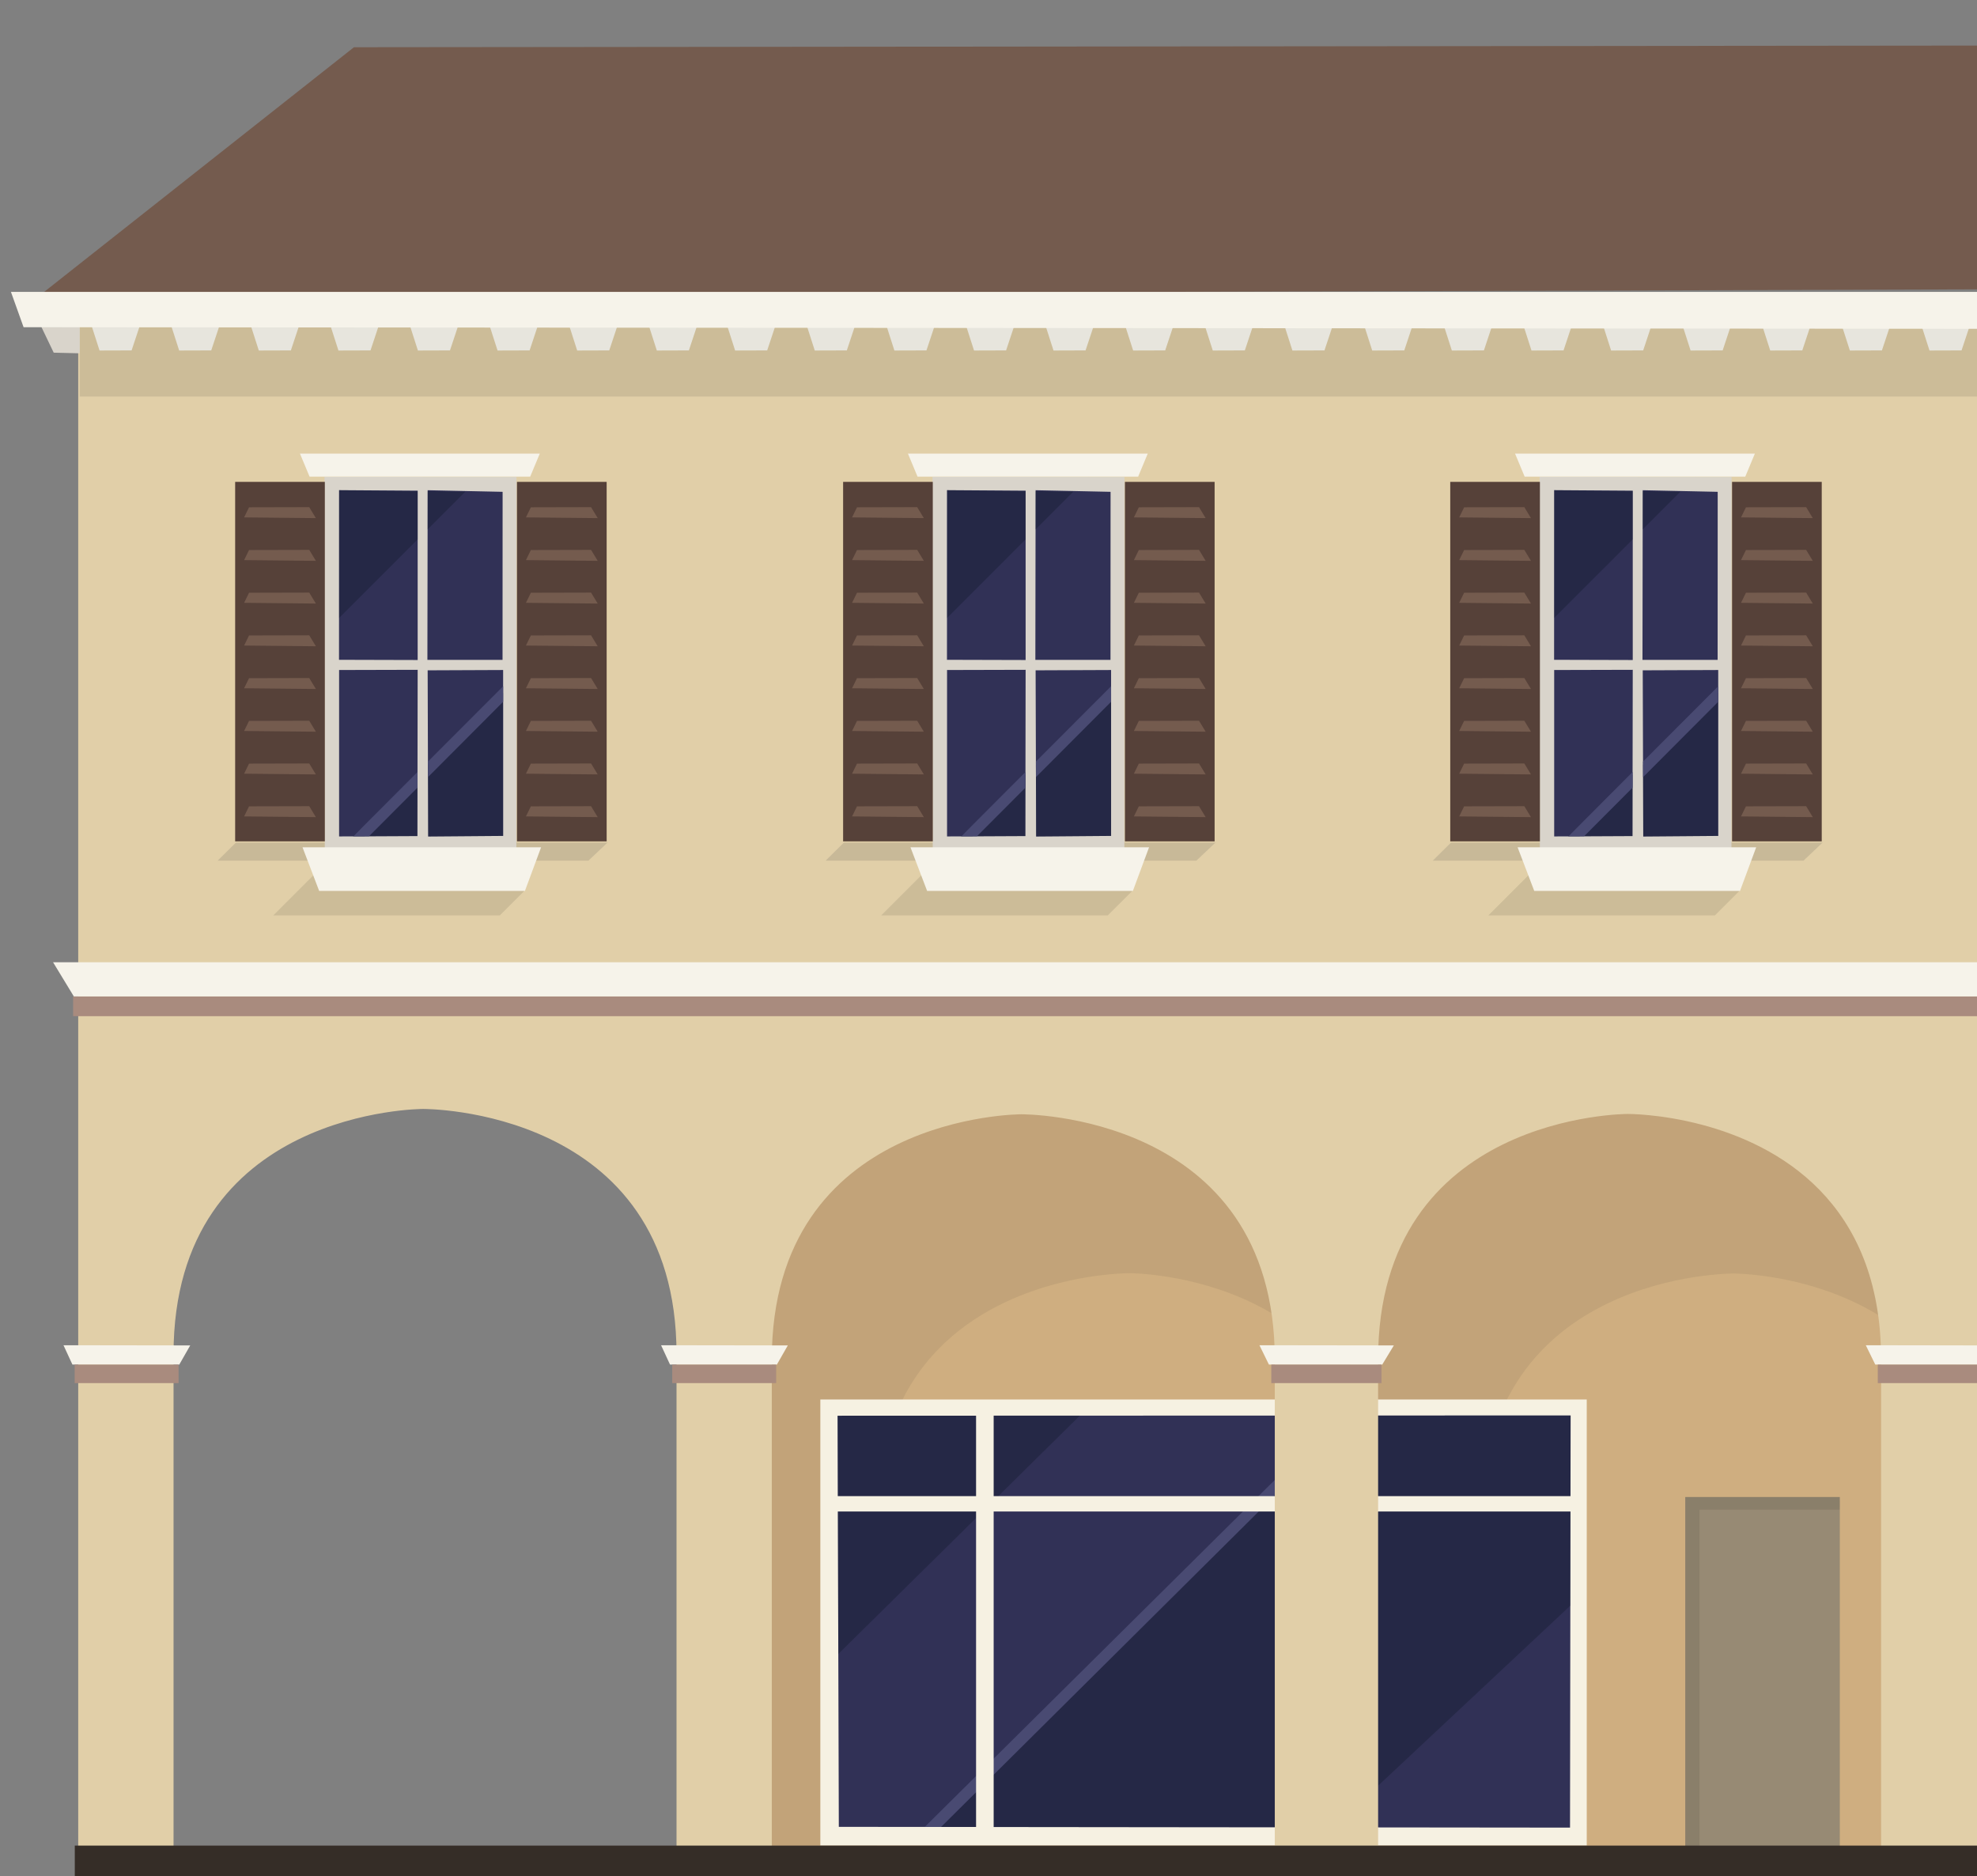 <?xml version="1.0" encoding="UTF-8" standalone="no"?>
<!DOCTYPE svg PUBLIC "-//W3C//DTD SVG 1.1//EN" "http://www.w3.org/Graphics/SVG/1.1/DTD/svg11.dtd">
<svg width="100%" height="100%" viewBox="0 0 980 930" version="1.1" xmlns="http://www.w3.org/2000/svg" xmlns:xlink="http://www.w3.org/1999/xlink" xml:space="preserve" xmlns:serif="http://www.serif.com/" style="fill-rule:evenodd;clip-rule:evenodd;stroke-linejoin:round;stroke-miterlimit:2;">
    <rect x="0" y="0" width="980" height="930" fill="#808080" stroke="none"/>
    <g id="arcade-right" transform="matrix(-1.27,0,0,1.27,980.237,0.36)">
        <g id="upstairs-wall" serif:id="upstairs wall" transform="matrix(1,0,0,1.032,0,-4.015)">
            <rect x="0" y="126.681" width="741.312" height="247.192" style="fill:rgb(225,207,168);"/>
        </g>
        <rect id="ground-floor-wall" serif:id="ground floor wall" x="0" y="384.373" width="494.72" height="336.181" style="fill:rgb(207,174,128);"/>
        <g id="door">
            <rect x="53.734" y="583.957" width="60.314" height="136.597" style="fill:rgb(151,138,116);"/>
            <g transform="matrix(-1,0,0,1,167.813,0)">
                <path d="M114.079,588.892L114.048,583.957L53.734,583.957L53.734,720.554L59.32,720.554L59.32,588.892L114.079,588.892Z" style="fill:rgb(42,42,41);fill-opacity:0.12;"/>
            </g>
        </g>
        <path id="shadow" d="M507.207,402.652L507.207,720L429.523,720.554L429.523,592.321C429.523,530.404 388.901,508.535 359.812,500.814C343.588,496.507 330.951,496.603 330.951,496.603C330.951,496.603 233.862,496.439 233.862,592.321L233.862,719.993L193.67,719.993L193.67,592.448C193.67,495.998 95.096,496.73 95.096,496.73C95.096,496.73 50.75,496.664 22,526.218L22,405.942L507.207,402.652Z" style="fill:rgb(42,42,41);fill-opacity:0.08;"/>
        <g id="window" transform="matrix(1,0,0,1,2002.83,541.589)">
            <g transform="matrix(26.391,0,0,1.042,-13769.5,-571.837)">
                <rect x="451.638" y="552.919" width="11.335" height="167.081" style="fill:rgb(246,241,226);"/>
            </g>
            <g transform="matrix(-25.241,0,0,0.922,9841.88,-492.142)">
                <path d="M462.973,545.211L451.638,545.319L451.657,719.339L462.964,719.664L462.973,545.211Z" style="fill:rgb(49,49,86);"/>
                <clipPath id="_clip1">
                    <path d="M462.973,545.211L451.638,545.319L451.657,719.339L462.964,719.664L462.973,545.211Z"/>
                </clipPath>
                <g clip-path="url(#_clip1)">
                    <g transform="matrix(0.04,0,0,1.084,432.536,-271.3)">
                        <path d="M669.433,913.975L768.249,820.47L768.249,751.075L678.883,751.639L516.398,913.975L669.433,913.975Z" style="fill:rgb(10,23,35);fill-opacity:0.3;fill-rule:nonzero;"/>
                    </g>
                    <g transform="matrix(0.04,0,0,1.084,432.536,-271.3)">
                        <path d="M517.503,913.975L679.891,751.075L673.868,751.075L511.176,913.975L517.503,913.975Z" style="fill:rgb(73,74,114);fill-rule:nonzero;"/>
                    </g>
                    <g transform="matrix(0.04,0,0,1.084,432.922,-149.729)">
                        <path d="M568.789,633.949L462.357,740.031L462.426,633.953L568.789,633.949Z" style="fill:rgb(10,23,35);fill-opacity:0.3;fill-rule:nonzero;"/>
                    </g>
                </g>
            </g>
            <g transform="matrix(1.004,0,0,1,-2003.18,-541.589)">
                <rect x="158.172" y="583.609" width="286.914" height="6" style="fill:rgb(246,241,226);"/>
            </g>
            <g transform="matrix(1,0,0,1.074,-2002.83,-591.954)">
                <rect x="384" y="559.3" width="6.867" height="152.315" style="fill:rgb(246,241,226);"/>
            </g>
        </g>
        <g id="arches">
            <path d="M-0.001,384.372L-0.001,720.554L37.618,720.554L37.618,530.177C37.618,468.26 78.378,446.391 107.565,438.669C123.845,434.363 136.524,434.458 136.524,434.458C136.524,434.458 233.942,434.294 233.942,530.177L233.942,720.554L274.271,720.554L274.271,530.304C274.271,433.853 373.179,434.585 373.179,434.585C373.179,434.585 470.597,434.421 470.597,530.304L470.597,720.554L507.78,720.554L507.78,528.226C507.78,431.775 606.687,432.507 606.687,432.507C606.687,432.507 704.106,432.343 704.106,528.226L704.106,720.554L741.312,720.554L741.312,384.372L-0.001,384.372Z" style="fill:rgb(225,207,168);"/>
            <g>
                <g transform="matrix(2.266,0,0,2.266,208.993,487.747)">
                    <path d="M10.3,19.652L29.822,19.64L31.451,16.316L8.3,16.347L10.3,19.651L10.3,19.652Z" style="fill:rgb(246,243,234);fill-rule:nonzero;"/>
                </g>
                <g transform="matrix(1.088,0,0,1,-22.249,0)">
                    <rect x="234.255" y="532.28" width="39.537" height="7.221" style="fill:rgb(169,139,126);"/>
                </g>
            </g>
            <g transform="matrix(0.943,0,0,1,249.526,0)">
                <g transform="matrix(2.266,0,0,2.266,208.993,487.747)">
                    <path d="M10.3,19.652L29.822,19.64L31.451,16.316L8.3,16.347L10.3,19.651L10.3,19.652Z" style="fill:rgb(246,243,234);fill-rule:nonzero;"/>
                </g>
                <g transform="matrix(1.088,0,0,1,-22.249,0)">
                    <rect x="234.255" y="532.28" width="39.537" height="7.221" style="fill:rgb(169,139,126);"/>
                </g>
            </g>
            <g transform="matrix(0.943,0,0,1,482.776,0)">
                <g transform="matrix(2.266,0,0,2.266,208.993,487.747)">
                    <path d="M10.3,19.652L29.822,19.64L31.451,16.316L8.3,16.347L10.3,19.651L10.3,19.652Z" style="fill:rgb(246,243,234);fill-rule:nonzero;"/>
                </g>
                <g transform="matrix(1.088,0,0,1,-22.249,0)">
                    <rect x="234.255" y="532.28" width="39.537" height="7.221" style="fill:rgb(169,139,126);"/>
                </g>
            </g>
            <g transform="matrix(1,0,0,1,-236.667,0)">
                <g transform="matrix(2.266,0,0,2.266,208.993,487.747)">
                    <path d="M12.211,19.651L29.822,19.64L31.451,16.316L12.211,16.347L12.211,19.651Z" style="fill:rgb(246,243,234);fill-rule:nonzero;"/>
                </g>
                <g transform="matrix(0.983,0,0,1,6.442,0)">
                    <rect x="234.255" y="532.28" width="39.537" height="7.221" style="fill:rgb(169,139,126);"/>
                </g>
            </g>
        </g>
        <g id="floor-divider" serif:id="floor divider" transform="matrix(1.129,0,0,0.635,-252.81,-388.652)">
            <g transform="matrix(0.888,0,0,1.575,223.999,618.521)">
                <rect x="-0.001" y="384.372" width="741.313" height="7.768" style="fill:rgb(169,139,126);"/>
            </g>
            <path d="M224,1203L889.228,1203L882.047,1224L224,1224L224,1203Z" style="fill:rgb(246,243,234);fill-rule:nonzero;"/>
        </g>
        <g id="window1" serif:id="window" transform="matrix(1,0,0,1,501.524,134.31)">
            <g transform="matrix(-0.5,0,0,0.5,436.368,-319.701)">
                <path d="M516.286,1027.88L502.01,1042L791.42,1042L806.347,1027.88L516.286,1027.88Z" style="fill:rgb(10,23,35);fill-opacity:0.12;fill-rule:nonzero;"/>
            </g>
            <g transform="matrix(1.044,0,0,1.055,-3.012,-372.057)">
                <path d="M140.388,539.055L68.755,539.196L68.711,401.545L140.479,401.481L140.388,539.055Z" style="fill:rgb(217,212,203);fill-rule:nonzero;"/>
            </g>
            <g transform="matrix(-1,0,0,1,576.599,-127.31)">
                <path d="M502.663,318.946L473.403,319.175L473.203,254.321L502.663,254.2L502.663,318.946ZM469.203,319.008L438.637,319.153L438.637,254.2L469.303,254.121L469.203,319.008ZM502.431,250.237L473.103,250.239L473.203,184.032L502.459,184.658L502.431,250.237ZM469.303,250.299L438.603,250.216L438.637,184.011L469.303,184.221L469.303,250.299Z" style="fill:rgb(49,49,86);fill-rule:nonzero;"/>
                <clipPath id="_clip2">
                    <path d="M502.663,318.946L473.403,319.175L473.203,254.321L502.663,254.2L502.663,318.946ZM469.203,319.008L438.637,319.153L438.637,254.2L469.303,254.121L469.203,319.008ZM502.431,250.237L473.103,250.239L473.203,184.032L502.459,184.658L502.431,250.237ZM469.303,250.299L438.603,250.216L438.637,184.011L469.303,184.221L469.303,250.299Z" clip-rule="nonzero"/>
                </clipPath>
                <g clip-path="url(#_clip2)">
                    <g transform="matrix(1,0,0,1,358.639,-198.596)">
                        <path d="M195.579,522.475L195.613,412.479L79.998,522.881L195.579,522.475Z" style="fill:rgb(10,23,35);fill-opacity:0.3;fill-rule:nonzero;"/>
                    </g>
                    <g transform="matrix(1,0,0,1,354.194,-193.565)">
                        <path d="M85.288,523.512L195.608,412.895L195.623,412.912L195.639,407.459L195.06,407.448L79.184,523.491L85.288,523.512Z" style="fill:rgb(73,74,114);fill-rule:nonzero;"/>
                    </g>
                    <g transform="matrix(1.379,0,0,1.379,336.664,-376.97)">
                        <path d="M73.951,442.975L73.951,406.827L109.701,407.209" style="fill:rgb(10,23,35);fill-opacity:0.3;fill-rule:nonzero;"/>
                    </g>
                </g>
            </g>
            <g transform="matrix(-1,0,0,1,212.725,-326.128)">
                <path d="M147.812,535.555L146.94,539.352L137.478,548.803L49.061,548.803L71.435,526.428L147.812,535.555Z" style="fill:rgb(42,42,41);fill-opacity:0.12;fill-rule:nonzero;"/>
            </g>
            <g transform="matrix(1,0,0,1,-1,-326.128)">
                <path d="M146.747,539.221L66.426,539.221L60.121,522.219L153.236,522.219L146.747,539.221Z" style="fill:rgb(246,243,234);fill-rule:nonzero;"/>
            </g>
            <g transform="matrix(1,0,0,1,0,-350.125)">
                <path d="M153.236,392.553L149.488,401.545L63.373,401.545L59.625,392.553L153.236,392.553Z" style="fill:rgb(246,243,234);fill-rule:nonzero;"/>
            </g>
            <g>
                <g transform="matrix(0.5,0,0,0.917,-225.47,-749.826)">
                    <rect x="738" y="876" width="70" height="153" style="fill:rgb(86,65,57);"/>
                </g>
                <g transform="matrix(1,0,0,1,1.926,8.667)">
                    <g transform="matrix(0.5,0,0,0.5,-117.171,-387.603)">
                        <path d="M580.568,892.532L576.716,884.661L529.716,884.55L524.533,893.094L580.568,892.532Z" style="fill:rgb(116,91,78);fill-rule:nonzero;"/>
                    </g>
                    <g transform="matrix(0.5,0,0,0.5,-117.171,-335.603)">
                        <path d="M580.568,1021.93L576.716,1014.06L529.716,1013.95L524.533,1022.49L580.568,1021.93Z" style="fill:rgb(116,91,78);fill-rule:nonzero;"/>
                    </g>
                    <g transform="matrix(0.5,0,0,0.5,-117.171,-339.334)">
                        <path d="M580.568,996.05L576.716,988.179L529.716,988.068L524.533,996.612L580.568,996.05Z" style="fill:rgb(116,91,78);fill-rule:nonzero;"/>
                    </g>
                    <g transform="matrix(0.5,0,0,0.5,-117.171,-359.737)">
                        <path d="M580.568,970.17L576.716,962.299L529.716,962.188L524.533,970.732L580.568,970.17Z" style="fill:rgb(116,91,78);fill-rule:nonzero;"/>
                    </g>
                    <g transform="matrix(0.5,0,0,0.5,-117.171,-363.469)">
                        <path d="M580.568,944.291L576.716,936.42L529.716,936.309L524.533,944.853L580.568,944.291Z" style="fill:rgb(116,91,78);fill-rule:nonzero;"/>
                    </g>
                    <g transform="matrix(0.5,0,0,0.5,-117.171,-383.871)">
                        <path d="M580.568,918.412L576.716,910.541L529.716,910.43L524.533,918.974L580.568,918.412Z" style="fill:rgb(116,91,78);fill-rule:nonzero;"/>
                    </g>
                    <g transform="matrix(0.5,0,0,0.5,-117.171,-367.2)">
                        <path d="M580.568,918.412L576.716,910.541L529.716,910.43L524.533,918.974L580.568,918.412Z" style="fill:rgb(116,91,78);fill-rule:nonzero;"/>
                    </g>
                    <g transform="matrix(0.5,0,0,0.5,-117.171,-317.187)">
                        <path d="M580.568,918.412L576.716,910.541L529.716,910.43L524.533,918.974L580.568,918.412Z" style="fill:rgb(116,91,78);fill-rule:nonzero;"/>
                    </g>
                </g>
            </g>
            <g transform="matrix(1,0,0,1,1.574,8.667)">
                <g transform="matrix(0.5,0,0,0.917,-227.044,-758.492)">
                    <rect x="518" y="876" width="70" height="153" style="fill:rgb(86,65,57);"/>
                </g>
                <g transform="matrix(1,0,0,1,0.352,0)">
                    <g transform="matrix(0.5,0,0,0.5,-227.171,-387.603)">
                        <path d="M580.568,892.532L576.716,884.661L529.716,884.55L524.533,893.094L580.568,892.532Z" style="fill:rgb(116,91,78);fill-rule:nonzero;"/>
                    </g>
                    <g transform="matrix(0.5,0,0,0.5,-227.171,-335.603)">
                        <path d="M580.568,1021.93L576.716,1014.06L529.716,1013.95L524.533,1022.49L580.568,1021.93Z" style="fill:rgb(116,91,78);fill-rule:nonzero;"/>
                    </g>
                    <g transform="matrix(0.5,0,0,0.5,-227.171,-339.334)">
                        <path d="M580.568,996.05L576.716,988.179L529.716,988.068L524.533,996.612L580.568,996.05Z" style="fill:rgb(116,91,78);fill-rule:nonzero;"/>
                    </g>
                    <g transform="matrix(0.5,0,0,0.5,-227.171,-359.737)">
                        <path d="M580.568,970.17L576.716,962.299L529.716,962.188L524.533,970.732L580.568,970.17Z" style="fill:rgb(116,91,78);fill-rule:nonzero;"/>
                    </g>
                    <g transform="matrix(0.5,0,0,0.5,-227.171,-363.469)">
                        <path d="M580.568,944.291L576.716,936.42L529.716,936.309L524.533,944.853L580.568,944.291Z" style="fill:rgb(116,91,78);fill-rule:nonzero;"/>
                    </g>
                    <g transform="matrix(0.5,0,0,0.5,-227.171,-383.871)">
                        <path d="M580.568,918.412L576.716,910.541L529.716,910.43L524.533,918.974L580.568,918.412Z" style="fill:rgb(116,91,78);fill-rule:nonzero;"/>
                    </g>
                    <g transform="matrix(0.5,0,0,0.5,-227.171,-367.2)">
                        <path d="M580.568,918.412L576.716,910.541L529.716,910.43L524.533,918.974L580.568,918.412Z" style="fill:rgb(116,91,78);fill-rule:nonzero;"/>
                    </g>
                    <g transform="matrix(0.5,0,0,0.5,-227.171,-317.187)">
                        <path d="M580.568,918.412L576.716,910.541L529.716,910.43L524.533,918.974L580.568,918.412Z" style="fill:rgb(116,91,78);fill-rule:nonzero;"/>
                    </g>
                </g>
            </g>
        </g>
        <g id="window2" serif:id="window" transform="matrix(1,0,0,1,264.228,134.31)">
            <g transform="matrix(-0.5,0,0,0.5,436.368,-319.701)">
                <path d="M516.286,1027.88L502.01,1042L791.42,1042L806.347,1027.88L516.286,1027.88Z" style="fill:rgb(10,23,35);fill-opacity:0.12;fill-rule:nonzero;"/>
            </g>
            <g transform="matrix(1.044,0,0,1.055,-3.012,-372.057)">
                <path d="M140.388,539.055L68.755,539.196L68.711,401.545L140.479,401.481L140.388,539.055Z" style="fill:rgb(217,212,203);fill-rule:nonzero;"/>
            </g>
            <g transform="matrix(-1,0,0,1,576.599,-127.31)">
                <path d="M502.663,318.946L473.403,319.175L473.203,254.321L502.663,254.2L502.663,318.946ZM469.203,319.008L438.637,319.153L438.637,254.2L469.303,254.121L469.203,319.008ZM502.431,250.237L473.103,250.239L473.203,184.032L502.459,184.658L502.431,250.237ZM469.303,250.299L438.603,250.216L438.637,184.011L469.303,184.221L469.303,250.299Z" style="fill:rgb(49,49,86);fill-rule:nonzero;"/>
                <clipPath id="_clip3">
                    <path d="M502.663,318.946L473.403,319.175L473.203,254.321L502.663,254.2L502.663,318.946ZM469.203,319.008L438.637,319.153L438.637,254.2L469.303,254.121L469.203,319.008ZM502.431,250.237L473.103,250.239L473.203,184.032L502.459,184.658L502.431,250.237ZM469.303,250.299L438.603,250.216L438.637,184.011L469.303,184.221L469.303,250.299Z" clip-rule="nonzero"/>
                </clipPath>
                <g clip-path="url(#_clip3)">
                    <g transform="matrix(1,0,0,1,358.639,-198.596)">
                        <path d="M195.579,522.475L195.613,412.479L79.998,522.881L195.579,522.475Z" style="fill:rgb(10,23,35);fill-opacity:0.3;fill-rule:nonzero;"/>
                    </g>
                    <g transform="matrix(1,0,0,1,354.194,-193.565)">
                        <path d="M85.288,523.512L195.608,412.895L195.623,412.912L195.639,407.459L195.06,407.448L79.184,523.491L85.288,523.512Z" style="fill:rgb(73,74,114);fill-rule:nonzero;"/>
                    </g>
                    <g transform="matrix(1.379,0,0,1.379,336.664,-376.97)">
                        <path d="M73.951,442.975L73.951,406.827L109.701,407.209" style="fill:rgb(10,23,35);fill-opacity:0.3;fill-rule:nonzero;"/>
                    </g>
                </g>
            </g>
            <g transform="matrix(-1,0,0,1,212.725,-326.128)">
                <path d="M147.812,535.555L146.94,539.352L137.478,548.803L49.061,548.803L71.435,526.428L147.812,535.555Z" style="fill:rgb(42,42,41);fill-opacity:0.12;fill-rule:nonzero;"/>
            </g>
            <g transform="matrix(1,0,0,1,-1,-326.128)">
                <path d="M146.747,539.221L66.426,539.221L60.121,522.219L153.236,522.219L146.747,539.221Z" style="fill:rgb(246,243,234);fill-rule:nonzero;"/>
            </g>
            <g transform="matrix(1,0,0,1,0,-350.125)">
                <path d="M153.236,392.553L149.488,401.545L63.373,401.545L59.625,392.553L153.236,392.553Z" style="fill:rgb(246,243,234);fill-rule:nonzero;"/>
            </g>
            <g>
                <g transform="matrix(0.5,0,0,0.917,-225.47,-749.826)">
                    <rect x="738" y="876" width="70" height="153" style="fill:rgb(86,65,57);"/>
                </g>
                <g transform="matrix(1,0,0,1,1.926,8.667)">
                    <g transform="matrix(0.5,0,0,0.5,-117.171,-387.603)">
                        <path d="M580.568,892.532L576.716,884.661L529.716,884.55L524.533,893.094L580.568,892.532Z" style="fill:rgb(116,91,78);fill-rule:nonzero;"/>
                    </g>
                    <g transform="matrix(0.5,0,0,0.5,-117.171,-335.603)">
                        <path d="M580.568,1021.93L576.716,1014.06L529.716,1013.95L524.533,1022.49L580.568,1021.93Z" style="fill:rgb(116,91,78);fill-rule:nonzero;"/>
                    </g>
                    <g transform="matrix(0.5,0,0,0.5,-117.171,-339.334)">
                        <path d="M580.568,996.05L576.716,988.179L529.716,988.068L524.533,996.612L580.568,996.05Z" style="fill:rgb(116,91,78);fill-rule:nonzero;"/>
                    </g>
                    <g transform="matrix(0.5,0,0,0.5,-117.171,-359.737)">
                        <path d="M580.568,970.17L576.716,962.299L529.716,962.188L524.533,970.732L580.568,970.17Z" style="fill:rgb(116,91,78);fill-rule:nonzero;"/>
                    </g>
                    <g transform="matrix(0.5,0,0,0.5,-117.171,-363.469)">
                        <path d="M580.568,944.291L576.716,936.42L529.716,936.309L524.533,944.853L580.568,944.291Z" style="fill:rgb(116,91,78);fill-rule:nonzero;"/>
                    </g>
                    <g transform="matrix(0.5,0,0,0.5,-117.171,-383.871)">
                        <path d="M580.568,918.412L576.716,910.541L529.716,910.43L524.533,918.974L580.568,918.412Z" style="fill:rgb(116,91,78);fill-rule:nonzero;"/>
                    </g>
                    <g transform="matrix(0.5,0,0,0.5,-117.171,-367.2)">
                        <path d="M580.568,918.412L576.716,910.541L529.716,910.43L524.533,918.974L580.568,918.412Z" style="fill:rgb(116,91,78);fill-rule:nonzero;"/>
                    </g>
                    <g transform="matrix(0.5,0,0,0.5,-117.171,-317.187)">
                        <path d="M580.568,918.412L576.716,910.541L529.716,910.43L524.533,918.974L580.568,918.412Z" style="fill:rgb(116,91,78);fill-rule:nonzero;"/>
                    </g>
                </g>
            </g>
            <g transform="matrix(1,0,0,1,1.574,8.667)">
                <g transform="matrix(0.5,0,0,0.917,-227.044,-758.492)">
                    <rect x="518" y="876" width="70" height="153" style="fill:rgb(86,65,57);"/>
                </g>
                <g transform="matrix(1,0,0,1,0.352,0)">
                    <g transform="matrix(0.5,0,0,0.5,-227.171,-387.603)">
                        <path d="M580.568,892.532L576.716,884.661L529.716,884.55L524.533,893.094L580.568,892.532Z" style="fill:rgb(116,91,78);fill-rule:nonzero;"/>
                    </g>
                    <g transform="matrix(0.5,0,0,0.5,-227.171,-335.603)">
                        <path d="M580.568,1021.93L576.716,1014.06L529.716,1013.95L524.533,1022.49L580.568,1021.93Z" style="fill:rgb(116,91,78);fill-rule:nonzero;"/>
                    </g>
                    <g transform="matrix(0.5,0,0,0.5,-227.171,-339.334)">
                        <path d="M580.568,996.05L576.716,988.179L529.716,988.068L524.533,996.612L580.568,996.05Z" style="fill:rgb(116,91,78);fill-rule:nonzero;"/>
                    </g>
                    <g transform="matrix(0.5,0,0,0.5,-227.171,-359.737)">
                        <path d="M580.568,970.17L576.716,962.299L529.716,962.188L524.533,970.732L580.568,970.17Z" style="fill:rgb(116,91,78);fill-rule:nonzero;"/>
                    </g>
                    <g transform="matrix(0.5,0,0,0.5,-227.171,-363.469)">
                        <path d="M580.568,944.291L576.716,936.42L529.716,936.309L524.533,944.853L580.568,944.291Z" style="fill:rgb(116,91,78);fill-rule:nonzero;"/>
                    </g>
                    <g transform="matrix(0.5,0,0,0.5,-227.171,-383.871)">
                        <path d="M580.568,918.412L576.716,910.541L529.716,910.43L524.533,918.974L580.568,918.412Z" style="fill:rgb(116,91,78);fill-rule:nonzero;"/>
                    </g>
                    <g transform="matrix(0.5,0,0,0.5,-227.171,-367.2)">
                        <path d="M580.568,918.412L576.716,910.541L529.716,910.43L524.533,918.974L580.568,918.412Z" style="fill:rgb(116,91,78);fill-rule:nonzero;"/>
                    </g>
                    <g transform="matrix(0.5,0,0,0.5,-227.171,-317.187)">
                        <path d="M580.568,918.412L576.716,910.541L529.716,910.43L524.533,918.974L580.568,918.412Z" style="fill:rgb(116,91,78);fill-rule:nonzero;"/>
                    </g>
                </g>
            </g>
        </g>
        <g id="window3" serif:id="window" transform="matrix(1,0,0,1,27.257,134.31)">
            <g transform="matrix(-0.5,0,0,0.5,436.368,-319.701)">
                <path d="M516.286,1027.88L502.01,1042L791.42,1042L806.347,1027.88L516.286,1027.88Z" style="fill:rgb(10,23,35);fill-opacity:0.12;fill-rule:nonzero;"/>
            </g>
            <g transform="matrix(1.044,0,0,1.055,-3.012,-372.057)">
                <path d="M140.388,539.055L68.755,539.196L68.711,401.545L140.479,401.481L140.388,539.055Z" style="fill:rgb(217,212,203);fill-rule:nonzero;"/>
            </g>
            <g transform="matrix(-1,0,0,1,576.599,-127.31)">
                <path d="M502.663,318.946L473.403,319.175L473.203,254.321L502.663,254.2L502.663,318.946ZM469.203,319.008L438.637,319.153L438.637,254.2L469.303,254.121L469.203,319.008ZM502.431,250.237L473.103,250.239L473.203,184.032L502.459,184.658L502.431,250.237ZM469.303,250.299L438.603,250.216L438.637,184.011L469.303,184.221L469.303,250.299Z" style="fill:rgb(49,49,86);fill-rule:nonzero;"/>
                <clipPath id="_clip4">
                    <path d="M502.663,318.946L473.403,319.175L473.203,254.321L502.663,254.2L502.663,318.946ZM469.203,319.008L438.637,319.153L438.637,254.2L469.303,254.121L469.203,319.008ZM502.431,250.237L473.103,250.239L473.203,184.032L502.459,184.658L502.431,250.237ZM469.303,250.299L438.603,250.216L438.637,184.011L469.303,184.221L469.303,250.299Z" clip-rule="nonzero"/>
                </clipPath>
                <g clip-path="url(#_clip4)">
                    <g transform="matrix(1,0,0,1,358.639,-198.596)">
                        <path d="M195.579,522.475L195.613,412.479L79.998,522.881L195.579,522.475Z" style="fill:rgb(10,23,35);fill-opacity:0.3;fill-rule:nonzero;"/>
                    </g>
                    <g transform="matrix(1,0,0,1,354.194,-193.565)">
                        <path d="M85.288,523.512L195.608,412.895L195.623,412.912L195.639,407.459L195.06,407.448L79.184,523.491L85.288,523.512Z" style="fill:rgb(73,74,114);fill-rule:nonzero;"/>
                    </g>
                    <g transform="matrix(1.379,0,0,1.379,336.664,-376.97)">
                        <path d="M73.951,442.975L73.951,406.827L109.701,407.209" style="fill:rgb(10,23,35);fill-opacity:0.3;fill-rule:nonzero;"/>
                    </g>
                </g>
            </g>
            <g transform="matrix(-1,0,0,1,212.725,-326.128)">
                <path d="M147.812,535.555L146.94,539.352L137.478,548.803L49.061,548.803L71.435,526.428L147.812,535.555Z" style="fill:rgb(42,42,41);fill-opacity:0.12;fill-rule:nonzero;"/>
            </g>
            <g transform="matrix(1,0,0,1,-1,-326.128)">
                <path d="M146.747,539.221L66.426,539.221L60.121,522.219L153.236,522.219L146.747,539.221Z" style="fill:rgb(246,243,234);fill-rule:nonzero;"/>
            </g>
            <g transform="matrix(1,0,0,1,0,-350.125)">
                <path d="M153.236,392.553L149.488,401.545L63.373,401.545L59.625,392.553L153.236,392.553Z" style="fill:rgb(246,243,234);fill-rule:nonzero;"/>
            </g>
            <g>
                <g transform="matrix(0.5,0,0,0.917,-225.47,-749.826)">
                    <rect x="738" y="876" width="70" height="153" style="fill:rgb(86,65,57);"/>
                </g>
                <g transform="matrix(1,0,0,1,1.926,8.667)">
                    <g transform="matrix(0.5,0,0,0.5,-117.171,-387.603)">
                        <path d="M580.568,892.532L576.716,884.661L529.716,884.55L524.533,893.094L580.568,892.532Z" style="fill:rgb(116,91,78);fill-rule:nonzero;"/>
                    </g>
                    <g transform="matrix(0.5,0,0,0.5,-117.171,-335.603)">
                        <path d="M580.568,1021.93L576.716,1014.06L529.716,1013.95L524.533,1022.49L580.568,1021.93Z" style="fill:rgb(116,91,78);fill-rule:nonzero;"/>
                    </g>
                    <g transform="matrix(0.5,0,0,0.5,-117.171,-339.334)">
                        <path d="M580.568,996.05L576.716,988.179L529.716,988.068L524.533,996.612L580.568,996.05Z" style="fill:rgb(116,91,78);fill-rule:nonzero;"/>
                    </g>
                    <g transform="matrix(0.5,0,0,0.5,-117.171,-359.737)">
                        <path d="M580.568,970.17L576.716,962.299L529.716,962.188L524.533,970.732L580.568,970.17Z" style="fill:rgb(116,91,78);fill-rule:nonzero;"/>
                    </g>
                    <g transform="matrix(0.5,0,0,0.5,-117.171,-363.469)">
                        <path d="M580.568,944.291L576.716,936.42L529.716,936.309L524.533,944.853L580.568,944.291Z" style="fill:rgb(116,91,78);fill-rule:nonzero;"/>
                    </g>
                    <g transform="matrix(0.5,0,0,0.5,-117.171,-383.871)">
                        <path d="M580.568,918.412L576.716,910.541L529.716,910.43L524.533,918.974L580.568,918.412Z" style="fill:rgb(116,91,78);fill-rule:nonzero;"/>
                    </g>
                    <g transform="matrix(0.5,0,0,0.5,-117.171,-367.2)">
                        <path d="M580.568,918.412L576.716,910.541L529.716,910.43L524.533,918.974L580.568,918.412Z" style="fill:rgb(116,91,78);fill-rule:nonzero;"/>
                    </g>
                    <g transform="matrix(0.5,0,0,0.5,-117.171,-317.187)">
                        <path d="M580.568,918.412L576.716,910.541L529.716,910.43L524.533,918.974L580.568,918.412Z" style="fill:rgb(116,91,78);fill-rule:nonzero;"/>
                    </g>
                </g>
            </g>
            <g transform="matrix(1,0,0,1,1.574,8.667)">
                <g transform="matrix(0.5,0,0,0.917,-227.044,-758.492)">
                    <rect x="518" y="876" width="70" height="153" style="fill:rgb(86,65,57);"/>
                </g>
                <g transform="matrix(1,0,0,1,0.352,0)">
                    <g transform="matrix(0.5,0,0,0.5,-227.171,-387.603)">
                        <path d="M580.568,892.532L576.716,884.661L529.716,884.55L524.533,893.094L580.568,892.532Z" style="fill:rgb(116,91,78);fill-rule:nonzero;"/>
                    </g>
                    <g transform="matrix(0.5,0,0,0.5,-227.171,-335.603)">
                        <path d="M580.568,1021.93L576.716,1014.06L529.716,1013.95L524.533,1022.49L580.568,1021.93Z" style="fill:rgb(116,91,78);fill-rule:nonzero;"/>
                    </g>
                    <g transform="matrix(0.5,0,0,0.5,-227.171,-339.334)">
                        <path d="M580.568,996.05L576.716,988.179L529.716,988.068L524.533,996.612L580.568,996.05Z" style="fill:rgb(116,91,78);fill-rule:nonzero;"/>
                    </g>
                    <g transform="matrix(0.5,0,0,0.5,-227.171,-359.737)">
                        <path d="M580.568,970.17L576.716,962.299L529.716,962.188L524.533,970.732L580.568,970.17Z" style="fill:rgb(116,91,78);fill-rule:nonzero;"/>
                    </g>
                    <g transform="matrix(0.5,0,0,0.5,-227.171,-363.469)">
                        <path d="M580.568,944.291L576.716,936.42L529.716,936.309L524.533,944.853L580.568,944.291Z" style="fill:rgb(116,91,78);fill-rule:nonzero;"/>
                    </g>
                    <g transform="matrix(0.5,0,0,0.5,-227.171,-383.871)">
                        <path d="M580.568,918.412L576.716,910.541L529.716,910.43L524.533,918.974L580.568,918.412Z" style="fill:rgb(116,91,78);fill-rule:nonzero;"/>
                    </g>
                    <g transform="matrix(0.5,0,0,0.5,-227.171,-367.2)">
                        <path d="M580.568,918.412L576.716,910.541L529.716,910.43L524.533,918.974L580.568,918.412Z" style="fill:rgb(116,91,78);fill-rule:nonzero;"/>
                    </g>
                    <g transform="matrix(0.5,0,0,0.5,-227.171,-317.187)">
                        <path d="M580.568,918.412L576.716,910.541L529.716,910.43L524.533,918.974L580.568,918.412Z" style="fill:rgb(116,91,78);fill-rule:nonzero;"/>
                    </g>
                </g>
            </g>
        </g>
        <g id="ground" transform="matrix(0.51,0,0,0.5,-114.158,-228)">
            <rect x="224.009" y="1896" width="1456" height="24" style="fill:rgb(53,45,39);"/>
        </g>
        <g id="roof" transform="matrix(0.974,0,0,0.646,-218.27,-346.252)">
            <path d="M224,710.359L1000.59,713.969L874.698,564.095L224,563.095L224,710.359Z" style="fill:rgb(116,91,78);fill-rule:nonzero;"/>
            <g id="shadow1" serif:id="shadow" transform="matrix(1.026,0,0,1.797,224,504.132)">
                <rect x="0" y="126.681" width="741.312" height="24.114" style="fill:rgb(42,42,41);fill-opacity:0.12;"/>
            </g>
            <g transform="matrix(1.026,0,0,1.547,218.869,535.72)">
                <g transform="matrix(-1,1.22465e-16,-1.22465e-16,-1,178.065,466.891)">
                    <path d="M166.751,330.156L169.878,339.558L151.187,339.594L154.23,330.115L166.751,330.156Z" style="fill:rgb(231,229,221);fill-rule:nonzero;"/>
                </g>
                <g transform="matrix(-1,1.22465e-16,-1.22465e-16,-1,426.897,466.891)">
                    <path d="M166.751,330.156L169.878,339.558L151.187,339.594L154.23,330.115L166.751,330.156Z" style="fill:rgb(231,229,221);fill-rule:nonzero;"/>
                </g>
                <g transform="matrix(-1,1.22465e-16,-1.22465e-16,-1,675.147,466.891)">
                    <path d="M166.751,330.156L169.878,339.558L151.187,339.594L154.23,330.115L166.751,330.156Z" style="fill:rgb(231,229,221);fill-rule:nonzero;"/>
                </g>
                <g transform="matrix(-1,1.22465e-16,-1.22465e-16,-1,302.417,466.891)">
                    <path d="M166.751,330.156L169.878,339.558L151.187,339.594L154.23,330.115L166.751,330.156Z" style="fill:rgb(231,229,221);fill-rule:nonzero;"/>
                </g>
                <g transform="matrix(-1,1.22465e-16,-1.22465e-16,-1,551.249,466.891)">
                    <path d="M166.751,330.156L169.878,339.558L151.187,339.594L154.23,330.115L166.751,330.156Z" style="fill:rgb(231,229,221);fill-rule:nonzero;"/>
                </g>
                <g transform="matrix(-1,1.22465e-16,-1.22465e-16,-1,799.499,466.891)">
                    <path d="M166.751,330.156L169.878,339.558L151.187,339.594L154.23,330.115L166.751,330.156Z" style="fill:rgb(231,229,221);fill-rule:nonzero;"/>
                </g>
                <g transform="matrix(-1,1.22465e-16,-1.22465e-16,-1,240.273,466.891)">
                    <path d="M166.751,330.156L169.878,339.558L151.187,339.594L154.23,330.115L166.751,330.156Z" style="fill:rgb(231,229,221);fill-rule:nonzero;"/>
                </g>
                <g transform="matrix(-1,1.22465e-16,-1.22465e-16,-1,489.105,466.891)">
                    <path d="M166.751,330.156L169.878,339.558L151.187,339.594L154.23,330.115L166.751,330.156Z" style="fill:rgb(231,229,221);fill-rule:nonzero;"/>
                </g>
                <g transform="matrix(-1,1.22465e-16,-1.22465e-16,-1,737.355,466.891)">
                    <path d="M166.751,330.156L169.878,339.558L151.187,339.594L154.23,330.115L166.751,330.156Z" style="fill:rgb(231,229,221);fill-rule:nonzero;"/>
                </g>
                <g transform="matrix(-1,1.22465e-16,-1.22465e-16,-1,364.625,466.891)">
                    <path d="M166.751,330.156L169.878,339.558L151.187,339.594L154.23,330.115L166.751,330.156Z" style="fill:rgb(231,229,221);fill-rule:nonzero;"/>
                </g>
                <g transform="matrix(-1,1.22465e-16,-1.22465e-16,-1,613.457,466.891)">
                    <path d="M166.751,330.156L169.878,339.558L151.187,339.594L154.23,330.115L166.751,330.156Z" style="fill:rgb(231,229,221);fill-rule:nonzero;"/>
                </g>
                <g transform="matrix(-1,1.22465e-16,-1.22465e-16,-1,861.707,466.891)">
                    <path d="M166.751,330.156L169.878,339.558L151.187,339.594L154.23,330.115L166.751,330.156Z" style="fill:rgb(231,229,221);fill-rule:nonzero;"/>
                </g>
                <g transform="matrix(-1,1.22465e-16,-1.22465e-16,-1,209.169,466.891)">
                    <path d="M166.751,330.156L169.878,339.558L151.187,339.594L154.23,330.115L166.751,330.156Z" style="fill:rgb(231,229,221);fill-rule:nonzero;"/>
                </g>
                <g transform="matrix(-1,1.22465e-16,-1.22465e-16,-1,458.001,466.891)">
                    <path d="M166.751,330.156L169.878,339.558L151.187,339.594L154.23,330.115L166.751,330.156Z" style="fill:rgb(231,229,221);fill-rule:nonzero;"/>
                </g>
                <g transform="matrix(-1,1.22465e-16,-1.22465e-16,-1,706.251,466.891)">
                    <path d="M166.751,330.156L169.878,339.558L151.187,339.594L154.23,330.115L166.751,330.156Z" style="fill:rgb(231,229,221);fill-rule:nonzero;"/>
                </g>
                <g transform="matrix(-1,1.22465e-16,-1.22465e-16,-1,333.521,466.891)">
                    <path d="M166.751,330.156L169.878,339.558L151.187,339.594L154.23,330.115L166.751,330.156Z" style="fill:rgb(231,229,221);fill-rule:nonzero;"/>
                </g>
                <g transform="matrix(-1,1.22465e-16,-1.22465e-16,-1,582.353,466.891)">
                    <path d="M166.751,330.156L169.878,339.558L151.187,339.594L154.23,330.115L166.751,330.156Z" style="fill:rgb(231,229,221);fill-rule:nonzero;"/>
                </g>
                <g transform="matrix(-1,1.22465e-16,-1.22465e-16,-1,830.603,466.891)">
                    <path d="M166.751,330.156L169.878,339.558L151.187,339.594L154.23,330.115L166.751,330.156Z" style="fill:rgb(231,229,221);fill-rule:nonzero;"/>
                </g>
                <g transform="matrix(-1,1.22465e-16,-1.22465e-16,-1,271.377,466.891)">
                    <path d="M166.751,330.156L169.878,339.558L151.187,339.594L154.23,330.115L166.751,330.156Z" style="fill:rgb(231,229,221);fill-rule:nonzero;"/>
                </g>
                <g transform="matrix(-1,1.22465e-16,-1.22465e-16,-1,520.209,466.891)">
                    <path d="M166.751,330.156L169.878,339.558L151.187,339.594L154.23,330.115L166.751,330.156Z" style="fill:rgb(231,229,221);fill-rule:nonzero;"/>
                </g>
                <g transform="matrix(-1,1.22465e-16,-1.22465e-16,-1,768.459,466.891)">
                    <path d="M166.751,330.156L169.878,339.558L151.187,339.594L154.23,330.115L166.751,330.156Z" style="fill:rgb(231,229,221);fill-rule:nonzero;"/>
                </g>
                <g transform="matrix(-1,1.22465e-16,-1.22465e-16,-1,395.729,466.891)">
                    <path d="M166.751,330.156L169.878,339.558L151.187,339.594L154.23,330.115L166.751,330.156Z" style="fill:rgb(231,229,221);fill-rule:nonzero;"/>
                </g>
                <g transform="matrix(-1,1.22465e-16,-1.22465e-16,-1,644.561,466.891)">
                    <path d="M166.751,330.156L169.878,339.558L151.187,339.594L154.23,330.115L166.751,330.156Z" style="fill:rgb(231,229,221);fill-rule:nonzero;"/>
                </g>
                <g transform="matrix(-1,1.22465e-16,-1.22465e-16,-1,892.811,466.891)">
                    <path d="M166.751,330.156L169.878,339.558L151.187,339.594L154.23,330.115L166.751,330.156Z" style="fill:rgb(231,229,221);fill-rule:nonzero;"/>
                </g>
            </g>
            <g transform="matrix(1.026,0,0,1.547,224,535.72)">
                <path d="M741.312,137.862L741.312,126.681L756.718,126.681L751.476,137.619L741.312,137.862Z" style="fill:rgb(217,212,203);fill-rule:nonzero;"/>
            </g>
            <g transform="matrix(1.026,0,0,1.547,224,537.267)">
                <path d="M-0,112.875L768.187,112.875L763.245,126.676L-0,127.297L-0,112.875Z" style="fill:rgb(246,243,234);fill-rule:nonzero;"/>
            </g>
        </g>
    </g>
</svg>
